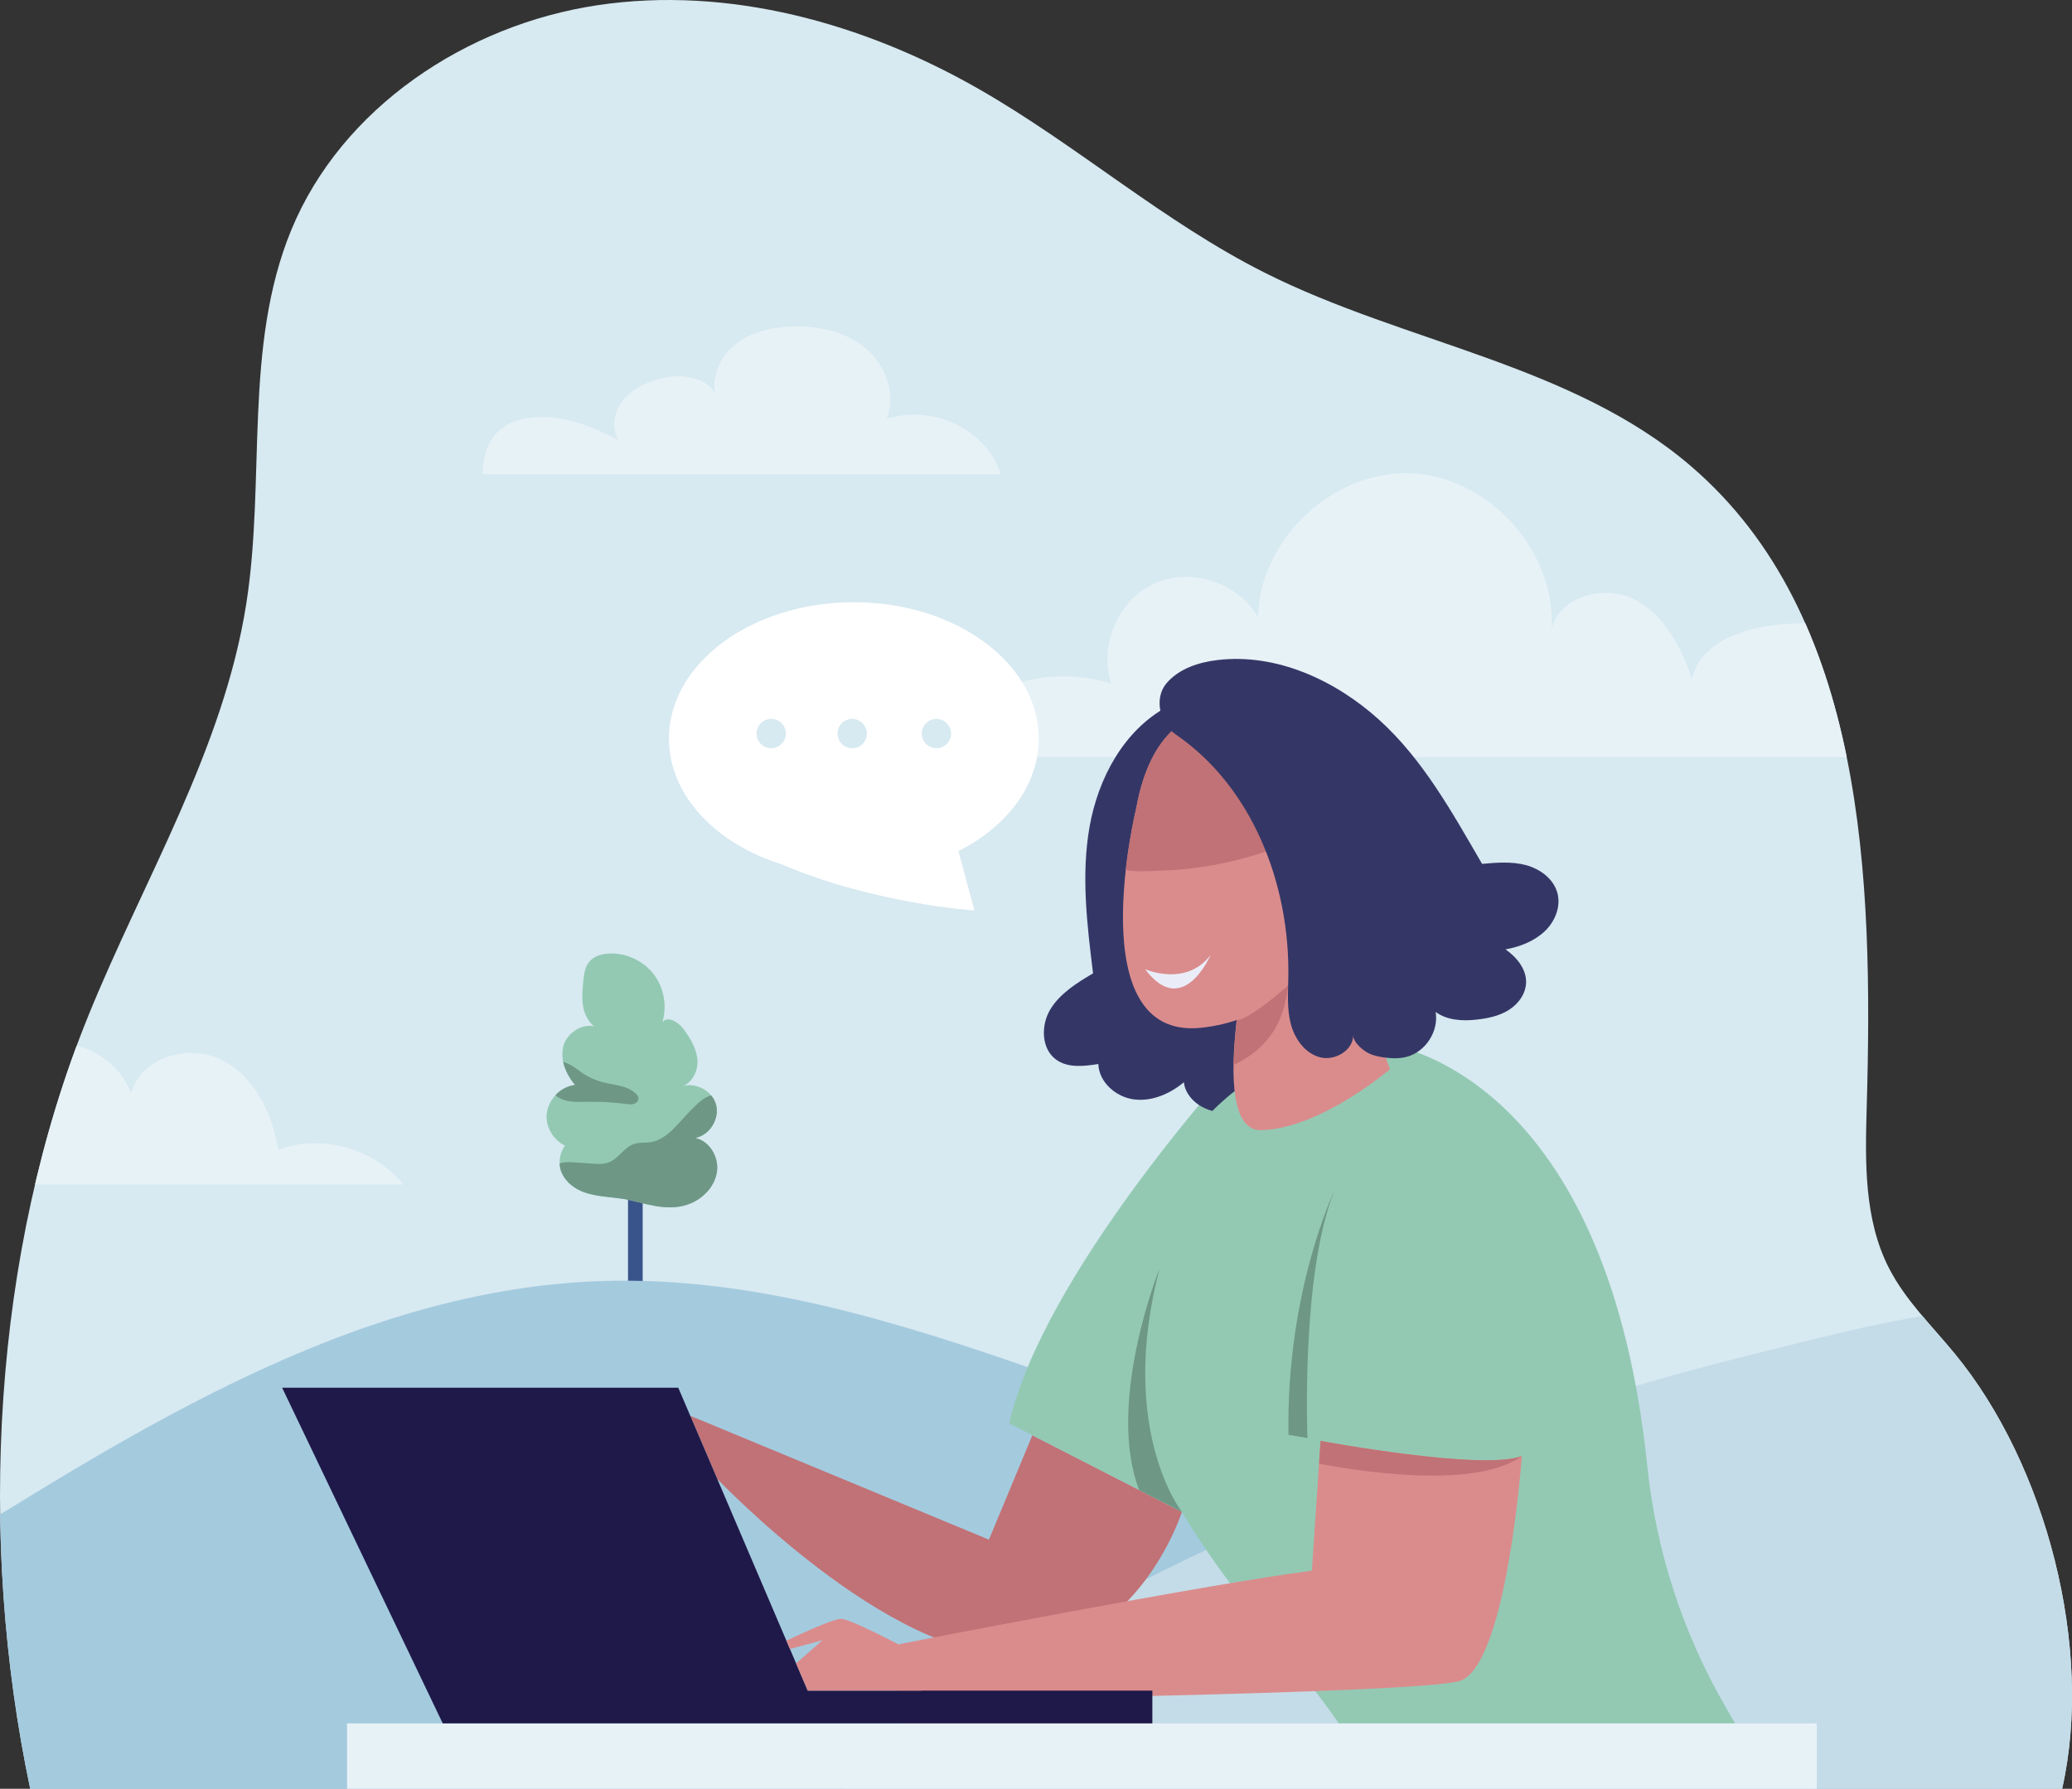 <?xml version="1.0" encoding="utf-8"?>
<!-- Generator: Adobe Illustrator 26.0.1, SVG Export Plug-In . SVG Version: 6.00 Build 0)  -->
<svg version="1.1" id="Layer_1" xmlns="http://www.w3.org/2000/svg" xmlns:xlink="http://www.w3.org/1999/xlink" x="0px" y="0px"
	 viewBox="0 0 922.501 796.581" enable-background="new 0 0 922.501 796.581" xml:space="preserve">
<rect x="0" y="0" width="922.501" height="796.581" fill="#333333" stroke="none"/>
<g>
	<g>
		<defs>
			<path id="XMLID_9_" d="M13.451,796.581h904.65c14.193-62.617-7.05-144.268-47.86-193.835
				c-10.238-12.435-22.03-23.89-29.332-38.247c-10.979-21.587-10.509-46.973-9.812-71.182
				c2.945-102.289-0.619-219.173-78.305-285.78c-52.965-45.411-127.299-54.723-189.634-86.057
				c-45.169-22.705-83.62-56.819-127.502-81.92C384.467,10.28,324.393-6.399,266.067,2.31
				c-58.326,8.709-113.898,45.567-136.375,100.088c-21.405,51.922-11.336,111.016-20.05,166.496
				c-10.198,64.931-45.65,122.64-70.363,183.544C-3.548,557.978-10.057,685.136,13.451,796.581z"/>
		</defs>
		<use xlink:href="#XMLID_9_"  overflow="visible" fill="#D7E9F1"/>
		<clipPath id="XMLID_00000150072687458872871420000011248757377518079927_">
			<use xlink:href="#XMLID_9_"  overflow="visible"/>
		</clipPath>
		<path clip-path="url(#XMLID_00000150072687458872871420000011248757377518079927_)" fill="#39548B" d="M279.606,522.718
			c0,19.76,0,39.52,0,59.28c0,4.2,6.527,4.207,6.527,0c0-19.76,0-39.52,0-59.28C286.133,518.518,279.606,518.511,279.606,522.718
			L279.606,522.718z"/>
		<path clip-path="url(#XMLID_00000150072687458872871420000011248757377518079927_)" fill="#A4CADE" d="M268.671,570.444
			c66.541-1.999,131.586,18.279,194.408,40.306c162.361,56.928,320.079,127.092,471.075,209.567
			c-282.176,35.156-567.263,46.921-851.376,35.135c-22.715-0.942-45.467-2.039-67.97-5.278
			c-10.428-1.501-21.587-3.887-28.645-11.708c-5.371-5.952-7.458-14.103-9.062-21.959c-6.601-32.325-8.039-65.692-4.311-98.471
			c1.058-9.3,1.671-20.238,7.33-28.124c6.057-8.442,16.869-13.566,25.466-18.871c26.207-16.169,52.704-31.916,80.042-46.11
			c26.88-13.956,54.605-26.434,83.38-35.96c28.563-9.456,58.175-15.938,88.231-17.968
			C261.045,570.745,264.857,570.558,268.671,570.444z"/>
		<path clip-path="url(#XMLID_00000150072687458872871420000011248757377518079927_)" fill="#C4DCE8" d="M455.306,732.684
			c-22.655,12.85-45.021,26.462-64.98,43.196c-8.941,7.496-18.171,18.74-13.83,29.569c2.029,5.061,6.647,8.573,11.26,11.481
			c25.467,16.057,56.13,21.275,86.005,24.997c75.612,9.419,151.929,11.406,228.1,13.383c90.282,2.343,181.807,4.562,269.59-16.666
			c7.593-1.836,15.376-3.957,21.535-8.76c7.717-6.018,11.894-15.472,14.814-24.812c15.939-50.986,2.525-106.677-18.592-155.745
			c-6.196-14.398-13.284-28.845-24.591-39.699c-12.43-11.932-28.344-17.744-44.637-22.241c-11.953-3.299-23.44-6.376-35.928-5.185
			c-35.431,3.38-71.267,12.803-105.726,21.414c-36.143,9.032-71.893,19.634-107.119,31.757
			c-35.226,12.123-69.929,25.77-103.975,40.894c-34.046,15.123-67.435,31.725-100.034,49.757
			C463.222,728.222,459.258,730.443,455.306,732.684z"/>
		<path clip-path="url(#XMLID_00000150072687458872871420000011248757377518079927_)" fill="#E7F2F7" d="M856.762,337.135H416.611
			c11.562-30.395,47.09-42.26,78.189-32.756c-5.786-16.761,3.013-37.216,19.161-44.543c16.147-7.327,37.335-0.477,46.138,14.915
			c0.722-34.69,33.434-65.429,68.102-63.994c34.668,1.435,64.728,34.771,62.582,69.402c3.432-14.598,23.37-20.018,36.768-13.283
			c13.398,6.735,20.977,21.243,25.739,35.463c4.034-17.831,26.227-23.871,44.492-24.664c18.911-0.822,39.714,1.06,53.322,14.219
			S875.691,337.135,856.762,337.135z"/>
		<path clip-path="url(#XMLID_00000150072687458872871420000011248757377518079927_)" fill="#E7F2F7" d="M214.874,211.215h230.699
			c-6.33-20.324-30.534-31.161-50.823-24.721c4.384-10.863-0.437-23.975-9.435-31.475c-8.998-7.5-21.272-10.075-32.978-9.627
			c-9.135,0.35-18.564,2.569-25.558,8.456c-6.994,5.886-10.881,16.055-7.498,24.547c-1.355-10.031-15.086-12.43-24.885-9.893
			c-6.305,1.632-12.589,4.398-16.767,9.394c-4.177,4.996-5.698,12.613-2.249,18.137c-12.318-6.566-26.128-11.847-39.957-9.952
			C221.594,187.976,214.955,197.256,214.874,211.215z"/>
		<g clip-path="url(#XMLID_00000150072687458872871420000011248757377518079927_)">
			<defs>
				<path id="XMLID_10_" d="M250.097,522.282c-2.375-5.409-0.206-12.821,5.315-14.922c0.049,1.372,0.098,2.745,0.148,4.118
					c-6.779-0.994-12.304-7.48-12.206-14.331c0.098-6.851,5.806-13.177,12.61-13.977c2.097-0.246,4.942,2.146,3.146,3.255
					c-5.557-5.171-9.986-12.64-8.421-20.067c1.565-7.427,11.6-12.601,17.244-7.526c-4.1-1.147-6.938-5.08-7.996-9.203
					c-1.058-4.123-0.649-8.463-0.234-12.7c0.291-2.962,0.649-6.1,2.482-8.444c2.111-2.701,5.749-3.743,9.175-3.875
					c7.529-0.289,15.106,3.271,19.69,9.251c4.583,5.98,6.052,14.222,3.815,21.417c2.253-3.191,7.187-0.128,9.495,3.024
					c3.015,4.118,5.814,8.7,6.147,13.793c0.332,5.093-2.583,10.722-7.557,11.867c6.15-2.414,13.966,1.437,15.798,7.785
					c1.832,6.348-2.729,13.772-9.219,15.007c6.342,1.353,10.516,8.381,9.703,14.815c-0.813,6.433-5.809,11.852-11.799,14.335
					c-8.718,3.614-17.553,0.845-26.236-1.295c-6.883-1.696-14.525-1.286-21.141-3.686
					C255.834,529.391,251.94,526.479,250.097,522.282z"/>
			</defs>
			<use xlink:href="#XMLID_10_"  overflow="visible" fill="#93C9B3"/>
			<clipPath id="XMLID_00000041990675788157248800000010409721196708050060_">
				<use xlink:href="#XMLID_10_"  overflow="visible"/>
			</clipPath>
			<path clip-path="url(#XMLID_00000041990675788157248800000010409721196708050060_)" fill="#6E9786" d="M289.451,508.653
				c-2.342,0.332-4.785,0.011-7.039,0.726c-4.61,1.462-7.122,6.775-11.684,8.379c-2.093,0.736-4.379,0.597-6.592,0.45
				c-3.135-0.209-6.271-0.419-9.406-0.628c-3.243-0.216-7.403,0.143-8.419,3.231c-1.007,3.061,2.07,5.816,4.777,7.563
				c9.865,6.365,20.136,12.561,31.589,15.147c11.452,2.586,24.436,1.023,33.24-6.743c8.298-7.32,11.611-18.848,12.395-29.886
				c0.311-4.378,0.266-9.043-1.742-13.056c-1.64-3.277-5.524-6.908-9.499-6.152c-3.71,0.705-7.073,4.323-9.627,6.877
				c-2.663,2.663-5.02,5.615-7.714,8.248C296.87,505.605,293.51,508.078,289.451,508.653z"/>
			<path clip-path="url(#XMLID_00000041990675788157248800000010409721196708050060_)" fill="#6E9786" d="M268.661,482.01
				c5.091,1.267,10.937,1.422,14.594,5.183c0.464,0.478,0.895,1.037,0.994,1.696c0.18,1.197-0.832,2.309-1.982,2.684
				c-1.15,0.374-2.398,0.199-3.597,0.04c-5.63-0.75-11.318-1.074-16.997-0.969c-2.822,0.052-5.669,0.208-8.449-0.283
				c-3.628-0.641-6.954-2.521-8.514-5.981c-1.196-2.654-2.347-6.902-0.719-9.603c2.966-4.922,10.13-0.877,13.219,1.569
				C260.573,479.007,264.495,480.973,268.661,482.01z"/>
		</g>
		<path clip-path="url(#XMLID_00000150072687458872871420000011248757377518079927_)" fill="#E7F2F7" d="M-57.06,527.499h236.612
			c-12.38-15.902-36.833-22.766-55.641-15.525c-2.628-16.18-10.61-32.697-25.269-40.033c-14.659-7.336-36.159-1.011-40.235,14.866
			c-4.822-12.899-18.153-22.117-31.924-22.075c-13.771,0.042-27.045,9.341-31.789,22.269
			C-31.519,484.292-49.546,502.24-57.06,527.499z"/>
	</g>
	<g>
		<g>
			<path fill="#C17276" d="M459.631,639.156l-19.333,46.471l-132.97-55.146l12.006,28.095c0,0,76.413,80.329,131.988,78.033
				c55.575-2.296,74.901-63.337,74.901-63.337L459.631,639.156z"/>
			<path fill="#93C9B3" d="M549.186,474.272c0,0-84.922,93.199-99.846,159.612l81.806,41.912l52.851-110.942L549.186,474.272z"/>
			<path fill="#343766" d="M519.531,314.794c-19.212,10.467-30.591,31.757-34.415,53.298c-3.824,21.541-1.146,43.643,1.54,65.356
				c-7.127,4.201-14.794,8.996-19.05,16.091c-4.256,7.095-4.042,17.608,2.701,22.401c5.243,3.727,12.341,2.887,18.696,1.887
				c0.283,8.08,7.782,14.686,15.797,15.748c8.015,1.061,16.08-2.464,22.293-7.637c0.496,4.669,3.88,8.678,8.003,10.926
				c4.122,2.248,8.906,2.965,13.596,3.187c14.913,0.704,31.368-4.363,38.975-17.208c2.608-4.403,4.001-9.409,5.156-14.395
				c4.563-19.698,5.824-40.156,3.714-60.265c-1.437-13.691-4.544-27.51-11.805-39.206c-6.427-10.353-15.772-18.525-25.206-26.237
				C546.785,328.324,534.312,322.031,519.531,314.794z"/>
			<g>
				<defs>
					<path id="XMLID_16_" d="M782.539,784.841l-14.375-24.889c-18.97-32.845-30.839-69.323-34.74-107.051
						c-18.631-180.154-118.531-188.414-118.531-188.414s-73.362-7.093-105.247,79.298c-39.749,107.698,68.17,184.01,95.73,239.196
						L782.539,784.841z"/>
				</defs>
				<use xlink:href="#XMLID_16_"  overflow="visible" fill="#93C9B3"/>
				<clipPath id="XMLID_00000032634456078645050610000011637838607310819509_">
					<use xlink:href="#XMLID_16_"  overflow="visible"/>
				</clipPath>
			</g>
			<g>
				<g>
					<g>
						<g>
							<g>
								<defs>
									<path id="XMLID_24_" d="M505.901,359.796c0,0-25.353,103.435,28.77,97.898c54.122-5.537,84.587-67.884,64.477-105.468
										C579.038,314.642,518.134,291.568,505.901,359.796z"/>
								</defs>
								<use xlink:href="#XMLID_24_"  overflow="visible" fill="#DA8C8D"/>
								<clipPath id="XMLID_00000119119341163114645610000016311425448575747750_">
									<use xlink:href="#XMLID_24_"  overflow="visible"/>
								</clipPath>
								<path clip-path="url(#XMLID_00000119119341163114645610000016311425448575747750_)" fill="#C17276" d="M572.795,375.785
									c7.506-3.064,15.016-6.871,20.173-13.126c5.157-6.256,7.42-15.498,3.585-22.641c-2.802-5.218-8.233-8.443-13.623-10.898
									c-21.419-9.757-46.496-11.208-68.897-3.986c-12.712,4.098-25.565,12.141-29.214,24.989
									c-2.381,8.383-0.13,16.662,3.084,24.465c1.788,4.342,3.872,9.005,8.292,11.213c5.963,2.979,13.99,2.138,20.398,1.928
									c9.049-0.296,18.072-1.346,26.948-3.131C553.539,382.586,563.351,379.64,572.795,375.785z"/>
								<path clip-path="url(#XMLID_00000119119341163114645610000016311425448575747750_)" fill="#EAEDF7" d="M509.836,431.608
									c0,0,18.247,8.071,29.125-6.316C538.961,425.291,526.68,454.066,509.836,431.608z"/>
							</g>
							<path fill="#DA8C8D" d="M605.268,372.983c0,0-5.226,52.831,13.552,103.163c0,0-30.77,26.464-57.26,27.145
								c-26.49,0.681-2.252-96.381-2.252-96.381L605.268,372.983z"/>
						</g>
						<path fill="#C17276" d="M550.627,454.259c0,0,3.827,1.185,23.388-15.804c-1.79,0.7,0.647,23.922-24.829,35.816
							C549.186,474.272,549.802,460.341,550.627,454.259z"/>
					</g>
				</g>
			</g>
			<rect x="154.524" y="767.44" fill="#E7F2F7" width="654.344" height="29.141"/>
			<g>
				<defs>
					<path id="XMLID_8_" d="M587.933,641.649c0,0,72.288,13.494,89.637,6.747c0,0-6.747,94.456-27.951,100.239
						c-21.204,5.783-249.633,8.674-249.633,8.674v-25.06c0,0,137.828-26.987,184.093-32.77L587.933,641.649z"/>
				</defs>
				<use xlink:href="#XMLID_8_"  overflow="visible" fill="#DA8C8D"/>
				<clipPath id="XMLID_00000031902336845528415330000009181948359822956218_">
					<use xlink:href="#XMLID_8_"  overflow="visible"/>
				</clipPath>
				<path clip-path="url(#XMLID_00000031902336845528415330000009181948359822956218_)" fill="#C17276" d="M587.26,651.75
					c0,0,66.464,14.075,90.31-3.354c23.846-17.43,0,0,0,0l-94.964-15.164L587.26,651.75"/>
			</g>
			<path fill="#343766" d="M523.325,326.972c34.268,23.357,50.999,66.807,50.271,108.271c-0.121,6.92-0.656,13.963,1.082,20.663
				c1.738,6.699,6.314,13.165,13.008,14.922c6.694,1.757,14.961-3.172,14.811-10.091c-0.249,2.804,2.897,5.691,5.197,7.315
				c2.3,1.624,5.12,2.325,7.902,2.759c3.579,0.559,7.287,0.723,10.786-0.215c8.372-2.243,14.247-11.406,12.794-19.95
				c5.057,3.699,11.797,4.097,18.027,3.43c5.04-0.539,10.157-1.581,14.459-4.262c4.301-2.681,7.68-7.267,7.786-12.334
				c0.126-6.017-4.236-11.251-9.162-14.708c6.316-1.122,12.482-3.51,17.218-7.837c4.736-4.327,7.567-11.134,5.869-17.32
				c-1.729-6.299-7.727-10.694-14.039-12.373c-6.312-1.679-12.976-1.119-19.483-0.548c-13.235-22.779-26.308-46.521-45.858-64.181
				c-19.55-17.66-45.726-29.682-71.889-26.592c-8.505,1.005-17.288,3.878-22.812,10.422
				C513.766,310.888,516.248,322.148,523.325,326.972z"/>
			<polygon fill="#1F1949" points="359.625,752.865 301.979,617.966 125.611,617.966 197.111,767.44 262.932,767.44 365.853,767.44 
				513.056,767.44 513.056,752.865 			"/>
			<path fill="#6E9786" d="M526.222,673.273c0,0-28.771-36.347-9.948-108.378c0,0-24.03,59.631-9.107,98.615L526.222,673.273z"/>
			<path fill="#6E9786" d="M582.119,640.412c0,0-3.018-73.195,12.02-110.212c0,0-21.551,44.584-20.48,108.738L582.119,640.412z"/>
			<path fill="#DA8C8D" d="M399.985,732.25c0,0-21.486-11.352-25.584-11.352c-4.098,0-24.273,9.743-24.273,9.743l1.573,3.682
				l14.437-3.873l-11.693,10.296l5.179,12.12h50.534L399.985,732.25z"/>
		</g>
		<g>
			<path fill="#FFFFFF" d="M297.825,328.941c0-33.554,36.855-60.755,82.318-60.755c45.463,0,82.318,27.201,82.318,60.755
				c0,20.792-14.159,39.137-35.741,50.09l7.137,26.424c0,0-44.735-2.924-85.891-20.578c-12.976-4.071-24.229-10.539-32.779-18.638
				c-0.036-0.027-0.073-0.054-0.109-0.081l0.023,0.001C304.284,355.875,297.825,342.968,297.825,328.941z"/>
			<g>
				<circle fill="#D7E9F1" cx="416.915" cy="326.673" r="6.524"/>
				<path fill="#D7E9F1" d="M372.885,326.673c0,3.603,2.921,6.524,6.524,6.524c3.603,0,6.524-2.921,6.524-6.524
					c0-3.603-2.921-6.524-6.524-6.524C375.806,320.148,372.885,323.069,372.885,326.673z"/>
				<circle fill="#D7E9F1" cx="343.371" cy="326.673" r="6.524"/>
			</g>
		</g>
	</g>
</g>
</svg>
